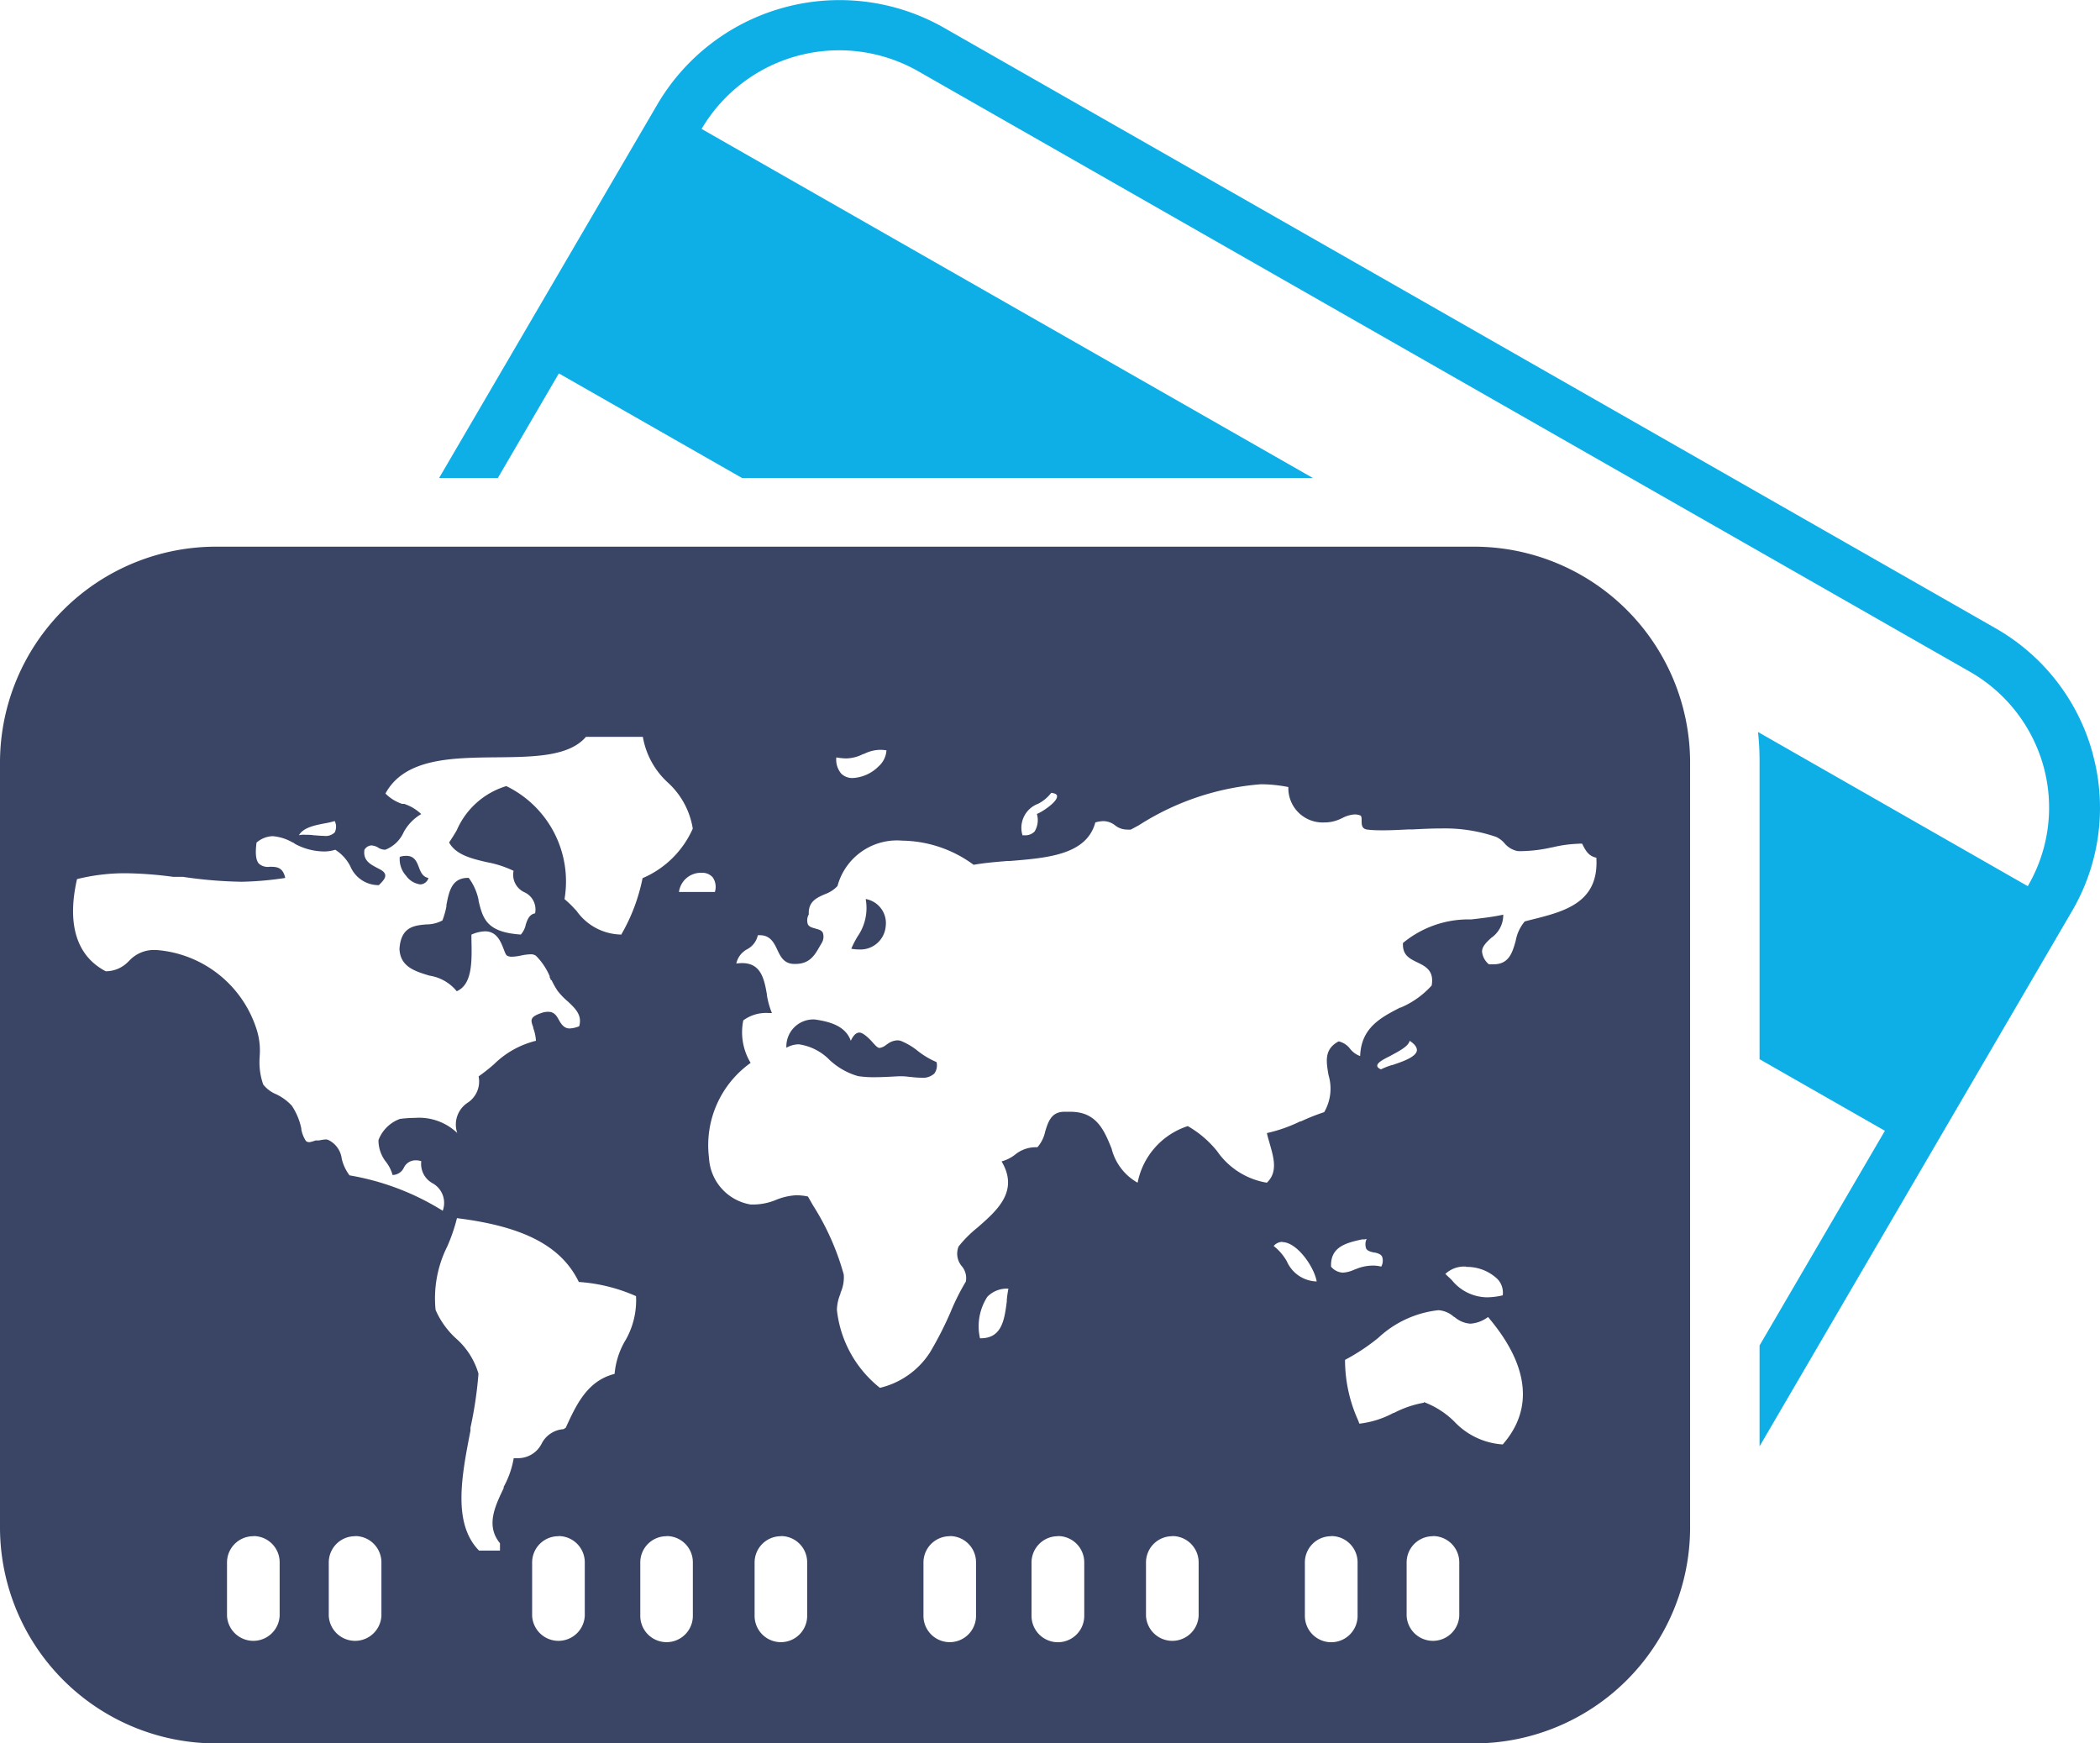 <svg id="card" xmlns="http://www.w3.org/2000/svg" width="28.603" height="23.745" viewBox="0 0 28.603 23.745">
  <path id="Fill_88" data-name="Fill 88" d="M22.524,10.268a2.815,2.815,0,0,0-1.332-1.715L6.878.379a2.876,2.876,0,0,0-3.9,1.034L0,6.51H.8l.831-1.424L4.125,6.51H11.9L3.575,1.756h0A2.175,2.175,0,0,1,6.532.974L20.846,9.147a2.141,2.141,0,0,1,1.009,1.3,2.115,2.115,0,0,1-.217,1.623l-3.674-2.1a3.688,3.688,0,0,1,.021.4v4.057l1.707.975-1.707,2.924V19.7l4.252-7.284a2.783,2.783,0,0,0,.287-2.144" transform="translate(5.981)" fill="#0eafe6"/>
  <path id="Fill_89" data-name="Fill 89" d="M20.064,16.3H2.957A2.944,2.944,0,0,1,0,13.374V2.923A2.943,2.943,0,0,1,2.957,0H20.064a2.943,2.943,0,0,1,2.956,2.923V13.374A2.943,2.943,0,0,1,20.064,16.3Zm-.547-2.822a.357.357,0,0,0-.358.356v.729a.359.359,0,0,0,.717,0v-.729A.358.358,0,0,0,19.517,13.476Zm-1.386,0a.357.357,0,0,0-.358.356v.729a.359.359,0,0,0,.718,0v-.729A.358.358,0,0,0,18.131,13.476Zm-2.164,0a.357.357,0,0,0-.358.356v.729a.359.359,0,0,0,.717,0v-.729A.358.358,0,0,0,15.967,13.476Zm-1.558,0a.358.358,0,0,0-.359.356v.729a.359.359,0,0,0,.718,0v-.729A.358.358,0,0,0,14.409,13.476Zm-1.472,0a.358.358,0,0,0-.359.356v.729a.358.358,0,0,0,.716,0v-.729A.357.357,0,0,0,12.938,13.476Zm-2.3,0a.358.358,0,0,0-.359.356v.729a.358.358,0,0,0,.716,0v-.729A.357.357,0,0,0,10.642,13.476Zm-1.558,0a.357.357,0,0,0-.358.356v.729a.358.358,0,0,0,.716,0v-.729A.357.357,0,0,0,9.085,13.476Zm-1.473,0a.357.357,0,0,0-.358.356v.729a.359.359,0,0,0,.717,0v-.729A.358.358,0,0,0,7.611,13.476Zm-2.77,0a.357.357,0,0,0-.358.356v.729a.359.359,0,0,0,.717,0v-.729A.358.358,0,0,0,4.841,13.476Zm-1.385,0a.358.358,0,0,0-.359.356v.729a.359.359,0,0,0,.717,0v-.729A.357.357,0,0,0,3.456,13.476ZM6.225,9.142a2.372,2.372,0,0,1-.133.389,1.577,1.577,0,0,0-.159.865,1.146,1.146,0,0,0,.279.389,1.017,1.017,0,0,1,.305.479A5.371,5.371,0,0,1,6.408,12l0,.012,0,.008,0,.011,0,.009c-.121.622-.245,1.265.117,1.634H6.81v-.1c-.195-.238-.07-.5.05-.75l0-.01,0-.007a1.248,1.248,0,0,0,.137-.392c.028,0,.047,0,.068,0a.36.36,0,0,0,.311-.195.361.361,0,0,1,.3-.2L7.706,12c.144-.314.293-.639.665-.733a1.082,1.082,0,0,1,.143-.45l.006-.009a1.092,1.092,0,0,0,.143-.6,2.3,2.3,0,0,0-.779-.193c-.237-.488-.748-.756-1.659-.869h0Zm13.169,2.509h0a1.172,1.172,0,0,1,.413.264.993.993,0,0,0,.661.313c.63-.72.008-1.485-.2-1.736a.445.445,0,0,1-.241.091.364.364,0,0,1-.216-.091l-.006,0A.352.352,0,0,0,19.6,10.4h-.012a1.425,1.425,0,0,0-.815.376,2.761,2.761,0,0,1-.453.3,1.994,1.994,0,0,0,.178.823l.017.046a1.288,1.288,0,0,0,.464-.146l.007,0a1.414,1.414,0,0,1,.407-.139Zm-8.55-2.817a.77.77,0,0,1,.16.017l.029.05.011.019.024.042.005.009a3.473,3.473,0,0,1,.419.942.5.5,0,0,1-.044.25l0,.006,0,.005a.6.6,0,0,0-.049.221,1.571,1.571,0,0,0,.586,1.062,1.116,1.116,0,0,0,.682-.483,4.782,4.782,0,0,0,.282-.553,3.111,3.111,0,0,1,.206-.411A.25.25,0,0,0,13.1,9.8a.262.262,0,0,1-.043-.269,1.623,1.623,0,0,1,.252-.253l.006-.005c.266-.232.568-.495.327-.9a.525.525,0,0,0,.185-.093.441.441,0,0,1,.272-.1h.031a.469.469,0,0,0,.106-.215c.041-.132.084-.268.259-.268h.025l.061,0c.356,0,.459.254.559.5a.738.738,0,0,0,.355.466,1.015,1.015,0,0,1,.683-.771,1.409,1.409,0,0,1,.4.342,1.028,1.028,0,0,0,.677.429c.151-.142.095-.337.041-.525l-.008-.029c-.012-.04-.024-.081-.032-.122a2.047,2.047,0,0,0,.453-.159l.01,0a2.8,2.8,0,0,1,.317-.126.636.636,0,0,0,.059-.505c-.032-.189-.061-.353.138-.459a.271.271,0,0,1,.155.1.3.3,0,0,0,.138.1c.013-.387.284-.526.546-.661l.008,0a1.2,1.2,0,0,0,.42-.3c.035-.2-.08-.259-.191-.313s-.209-.1-.2-.266a1.4,1.4,0,0,1,.929-.321c.132-.015.3-.034.437-.065a.377.377,0,0,1-.165.317c-.06.056-.122.113-.124.184a.257.257,0,0,0,.093.175.6.6,0,0,0,.066,0c.21,0,.256-.164.3-.322a.564.564,0,0,1,.123-.262l.085-.022c.456-.113.928-.231.89-.846-.11-.021-.152-.107-.193-.19a.221.221,0,0,0-.049,0,1.772,1.772,0,0,0-.36.05h-.006a1.955,1.955,0,0,1-.382.05.718.718,0,0,1-.082,0,.311.311,0,0,1-.182-.11.341.341,0,0,0-.111-.083,2.155,2.155,0,0,0-.749-.115c-.135,0-.27.007-.387.013h-.056c-.12.006-.228.012-.337.012-.076,0-.151,0-.227-.01s-.076-.068-.076-.122c0-.034,0-.064-.021-.071a.206.206,0,0,0-.074-.013.408.408,0,0,0-.164.047l-.015.007a.517.517,0,0,1-.217.055h-.019a.467.467,0,0,1-.488-.482,1.95,1.95,0,0,0-.375-.038,3.589,3.589,0,0,0-1.662.559l-.108.058a.338.338,0,0,1-.055,0,.26.26,0,0,1-.161-.058l0,0a.262.262,0,0,0-.158-.057.427.427,0,0,0-.11.018c-.119.441-.649.483-1.162.525h-.034c-.156.013-.316.026-.462.052a1.673,1.673,0,0,0-.972-.329.839.839,0,0,0-.882.618.432.432,0,0,1-.173.112c-.112.049-.227.1-.218.275a.165.165,0,0,0-.012.136c.019.035.063.046.105.056H11.1c.044.01.089.021.107.057a.164.164,0,0,1-.012.135l-.02.034-.009.015c-.067.119-.137.241-.33.241H10.81c-.133-.005-.179-.1-.222-.191s-.094-.2-.237-.2h-.029a.284.284,0,0,1-.145.191.288.288,0,0,0-.148.195.53.53,0,0,1,.08-.006c.255,0,.3.215.336.423l0,.009a1.075,1.075,0,0,0,.069.248h-.044a.523.523,0,0,0-.346.1.806.806,0,0,0,.1.579,1.376,1.376,0,0,0-.567,1.293.68.68,0,0,0,.567.636h.047a.823.823,0,0,0,.287-.058A.836.836,0,0,1,10.844,8.834Zm2.891,1.272a.372.372,0,0,0-.287.111.74.74,0,0,0-.1.565h.01c.29,0,.323-.256.355-.5l0-.016C13.714,10.241,13.722,10.172,13.735,10.106Zm6.233-.3a.372.372,0,0,0-.282.1l.012.01.023.023.012.011.012.011.029.028a.626.626,0,0,0,.477.235.978.978,0,0,0,.217-.027.27.27,0,0,0-.069-.219A.6.6,0,0,0,19.968,9.81Zm-2.5-.337a.157.157,0,0,0-.12.056.7.7,0,0,1,.18.21.457.457,0,0,0,.406.273C17.9,9.809,17.665,9.472,17.465,9.472Zm1.148-.041-.031.007h0l-.008,0-.008,0-.016,0c-.215.047-.436.1-.423.372a.222.222,0,0,0,.162.081.427.427,0,0,0,.152-.04l.023-.008a.606.606,0,0,1,.224-.048.43.43,0,0,1,.122.014.167.167,0,0,0,.012-.136c-.018-.036-.067-.048-.1-.056l-.011,0c-.047-.011-.091-.022-.107-.056A.175.175,0,0,1,18.613,9.431ZM4.431,8.074a.086.086,0,0,1,.039.006.326.326,0,0,1,.184.253.6.6,0,0,0,.107.23,3.5,3.5,0,0,1,1.269.482.306.306,0,0,0-.139-.375.3.3,0,0,1-.153-.3.246.246,0,0,0-.081-.012.176.176,0,0,0-.156.1.173.173,0,0,1-.154.1.509.509,0,0,0-.087-.175l0,0a.478.478,0,0,1-.105-.3.492.492,0,0,1,.293-.289,1.7,1.7,0,0,1,.207-.014.752.752,0,0,1,.573.206.355.355,0,0,1,.141-.412.346.346,0,0,0,.15-.359,2.634,2.634,0,0,0,.207-.163A1.232,1.232,0,0,1,7.3,6.73a.593.593,0,0,0-.037-.173l0-.006,0-.005c-.019-.052-.032-.087-.016-.118s.064-.058.154-.085a.291.291,0,0,1,.065-.008c.083,0,.114.055.14.1s.065.127.152.127a.385.385,0,0,0,.131-.03c.043-.151-.052-.241-.153-.336a.972.972,0,0,1-.141-.146,1.021,1.021,0,0,1-.072-.125l-.005-.01-.005-.01L7.5,5.9,7.5,5.89l-.013-.024,0-.009,0-.007A.888.888,0,0,0,7.3,5.572a.118.118,0,0,0-.075-.02.716.716,0,0,0-.125.016.683.683,0,0,1-.126.017.134.134,0,0,1-.065-.013c-.018-.01-.03-.041-.047-.086-.039-.1-.092-.247-.256-.247a.491.491,0,0,0-.185.045l0,.06c.007.3.015.618-.2.711a.592.592,0,0,0-.37-.212c-.2-.06-.4-.121-.41-.365.02-.3.2-.319.366-.333a.464.464,0,0,0,.219-.054A1.057,1.057,0,0,0,6.08,4.9l0-.017c.035-.183.071-.372.294-.372h.01a.755.755,0,0,1,.134.3l0,.012c.059.24.106.429.576.46a.3.3,0,0,0,.065-.124l0-.005c.023-.071.048-.145.129-.16a.257.257,0,0,0-.145-.287.262.262,0,0,1-.148-.292,1.445,1.445,0,0,0-.36-.117c-.209-.048-.425-.1-.518-.269.034-.052.066-.1.1-.159l.005-.009a1.073,1.073,0,0,1,.674-.6A1.443,1.443,0,0,1,7.689,4.8a1.426,1.426,0,0,1,.136.131l.018.019.011.012a.759.759,0,0,0,.6.321h.012l0-.007,0,0a2.505,2.505,0,0,0,.286-.761,1.309,1.309,0,0,0,.684-.675,1.08,1.08,0,0,0-.336-.624l0,0a1.092,1.092,0,0,1-.344-.626H7.981c-.228.268-.707.274-1.213.279-.618.006-1.257.013-1.518.493a.566.566,0,0,0,.227.141l.009,0,.013,0,.005,0a.614.614,0,0,1,.233.139.641.641,0,0,0-.238.245L5.493,3.9a.453.453,0,0,1-.243.227l-.018,0a.165.165,0,0,1-.058-.016l-.005,0L5.154,4.1l0,0,0,0a.213.213,0,0,0-.095-.031.118.118,0,0,0-.095.059c-.023.148.085.2.173.247.055.028.1.051.109.092s-.022.081-.086.143H5.145a.417.417,0,0,1-.374-.258.574.574,0,0,0-.205-.224.505.505,0,0,1-.17.023.852.852,0,0,1-.373-.1L3.993,4.03l-.005,0a.657.657,0,0,0-.272-.087.35.35,0,0,0-.222.088c-.019.148-.009.239.032.286a.184.184,0,0,0,.148.043c.088,0,.178,0,.211.152a4.468,4.468,0,0,1-.594.052,6.043,6.043,0,0,1-.8-.067l-.027,0-.018,0-.014,0-.015,0H2.4l-.011,0-.02,0h-.01a5.3,5.3,0,0,0-.644-.049,2.711,2.711,0,0,0-.666.08c-.14.614-.006,1.048.391,1.255a.425.425,0,0,0,.307-.131l.007-.006a.463.463,0,0,1,.328-.153l.04,0a1.556,1.556,0,0,1,1.366,1.06.95.95,0,0,1,.049.387v.007a.92.92,0,0,0,.048.378.428.428,0,0,0,.172.131.683.683,0,0,1,.218.159.873.873,0,0,1,.129.31l0,.01a.42.42,0,0,0,.064.161.07.07,0,0,0,.053.014A.518.518,0,0,0,4.3,8.087h.016l.014,0h.016A.632.632,0,0,1,4.431,8.074ZM19.2,6.73c-.016.076-.147.142-.253.2l-.012.007c-.1.049-.177.092-.176.133,0,.018.016.034.05.049a1.051,1.051,0,0,1,.148-.058l.006,0c.137-.046.325-.109.336-.2C19.3,6.818,19.269,6.775,19.2,6.73ZM9.554,4.442a.3.3,0,0,0-.306.261h.489a.229.229,0,0,0-.03-.2A.19.19,0,0,0,9.554,4.442Zm-5.4-.518c.037,0,.079,0,.119.007h.01c.062.005.1.008.13.008a.176.176,0,0,0,.146-.047.173.173,0,0,0,0-.155,1.131,1.131,0,0,1-.144.033c-.132.026-.283.056-.343.16A.3.3,0,0,1,4.158,3.924Zm10.164-.571a.522.522,0,0,1-.179.149.349.349,0,0,0-.212.429h.027a.176.176,0,0,0,.138-.052.3.3,0,0,0,.031-.239c.065-.022.282-.165.274-.241C14.4,3.375,14.372,3.36,14.322,3.353Zm-2.927-.482a.294.294,0,0,0,.068.221.215.215,0,0,0,.158.059.538.538,0,0,0,.352-.161.317.317,0,0,0,.105-.216.547.547,0,0,0-.085-.007.5.5,0,0,0-.223.057l-.009,0a.522.522,0,0,1-.232.06A.829.829,0,0,1,11.395,2.871Zm1.154,4.362a1.273,1.273,0,0,1-.145-.011h-.011a.957.957,0,0,0-.1-.009h-.017l-.028,0c-.091.005-.216.013-.333.013a1.364,1.364,0,0,1-.225-.015.951.951,0,0,1-.388-.221.731.731,0,0,0-.417-.212.347.347,0,0,0-.17.047A.367.367,0,0,1,11.1,6.44c.2.029.416.086.488.29.036-.076.074-.112.118-.112s.118.065.17.123.074.082.1.086h.006a.186.186,0,0,0,.09-.043l.014-.009a.244.244,0,0,1,.135-.051.165.165,0,0,1,.048.007.913.913,0,0,1,.23.136,1.117,1.117,0,0,0,.257.153.189.189,0,0,1-.03.156A.229.229,0,0,1,12.549,7.233ZM11.7,5.486a.531.531,0,0,1-.105-.01,1.171,1.171,0,0,1,.074-.147l.009-.016a.678.678,0,0,0,.113-.514.333.333,0,0,1,.273.369A.345.345,0,0,1,11.7,5.486ZM5.725,4.6a.282.282,0,0,1-.194-.118.338.338,0,0,1-.086-.257.275.275,0,0,1,.091-.014c.111,0,.143.086.169.155s.052.13.131.147A.12.12,0,0,1,5.725,4.6Z" transform="translate(0 7.446)" fill="#3a4565"/>
</svg>
